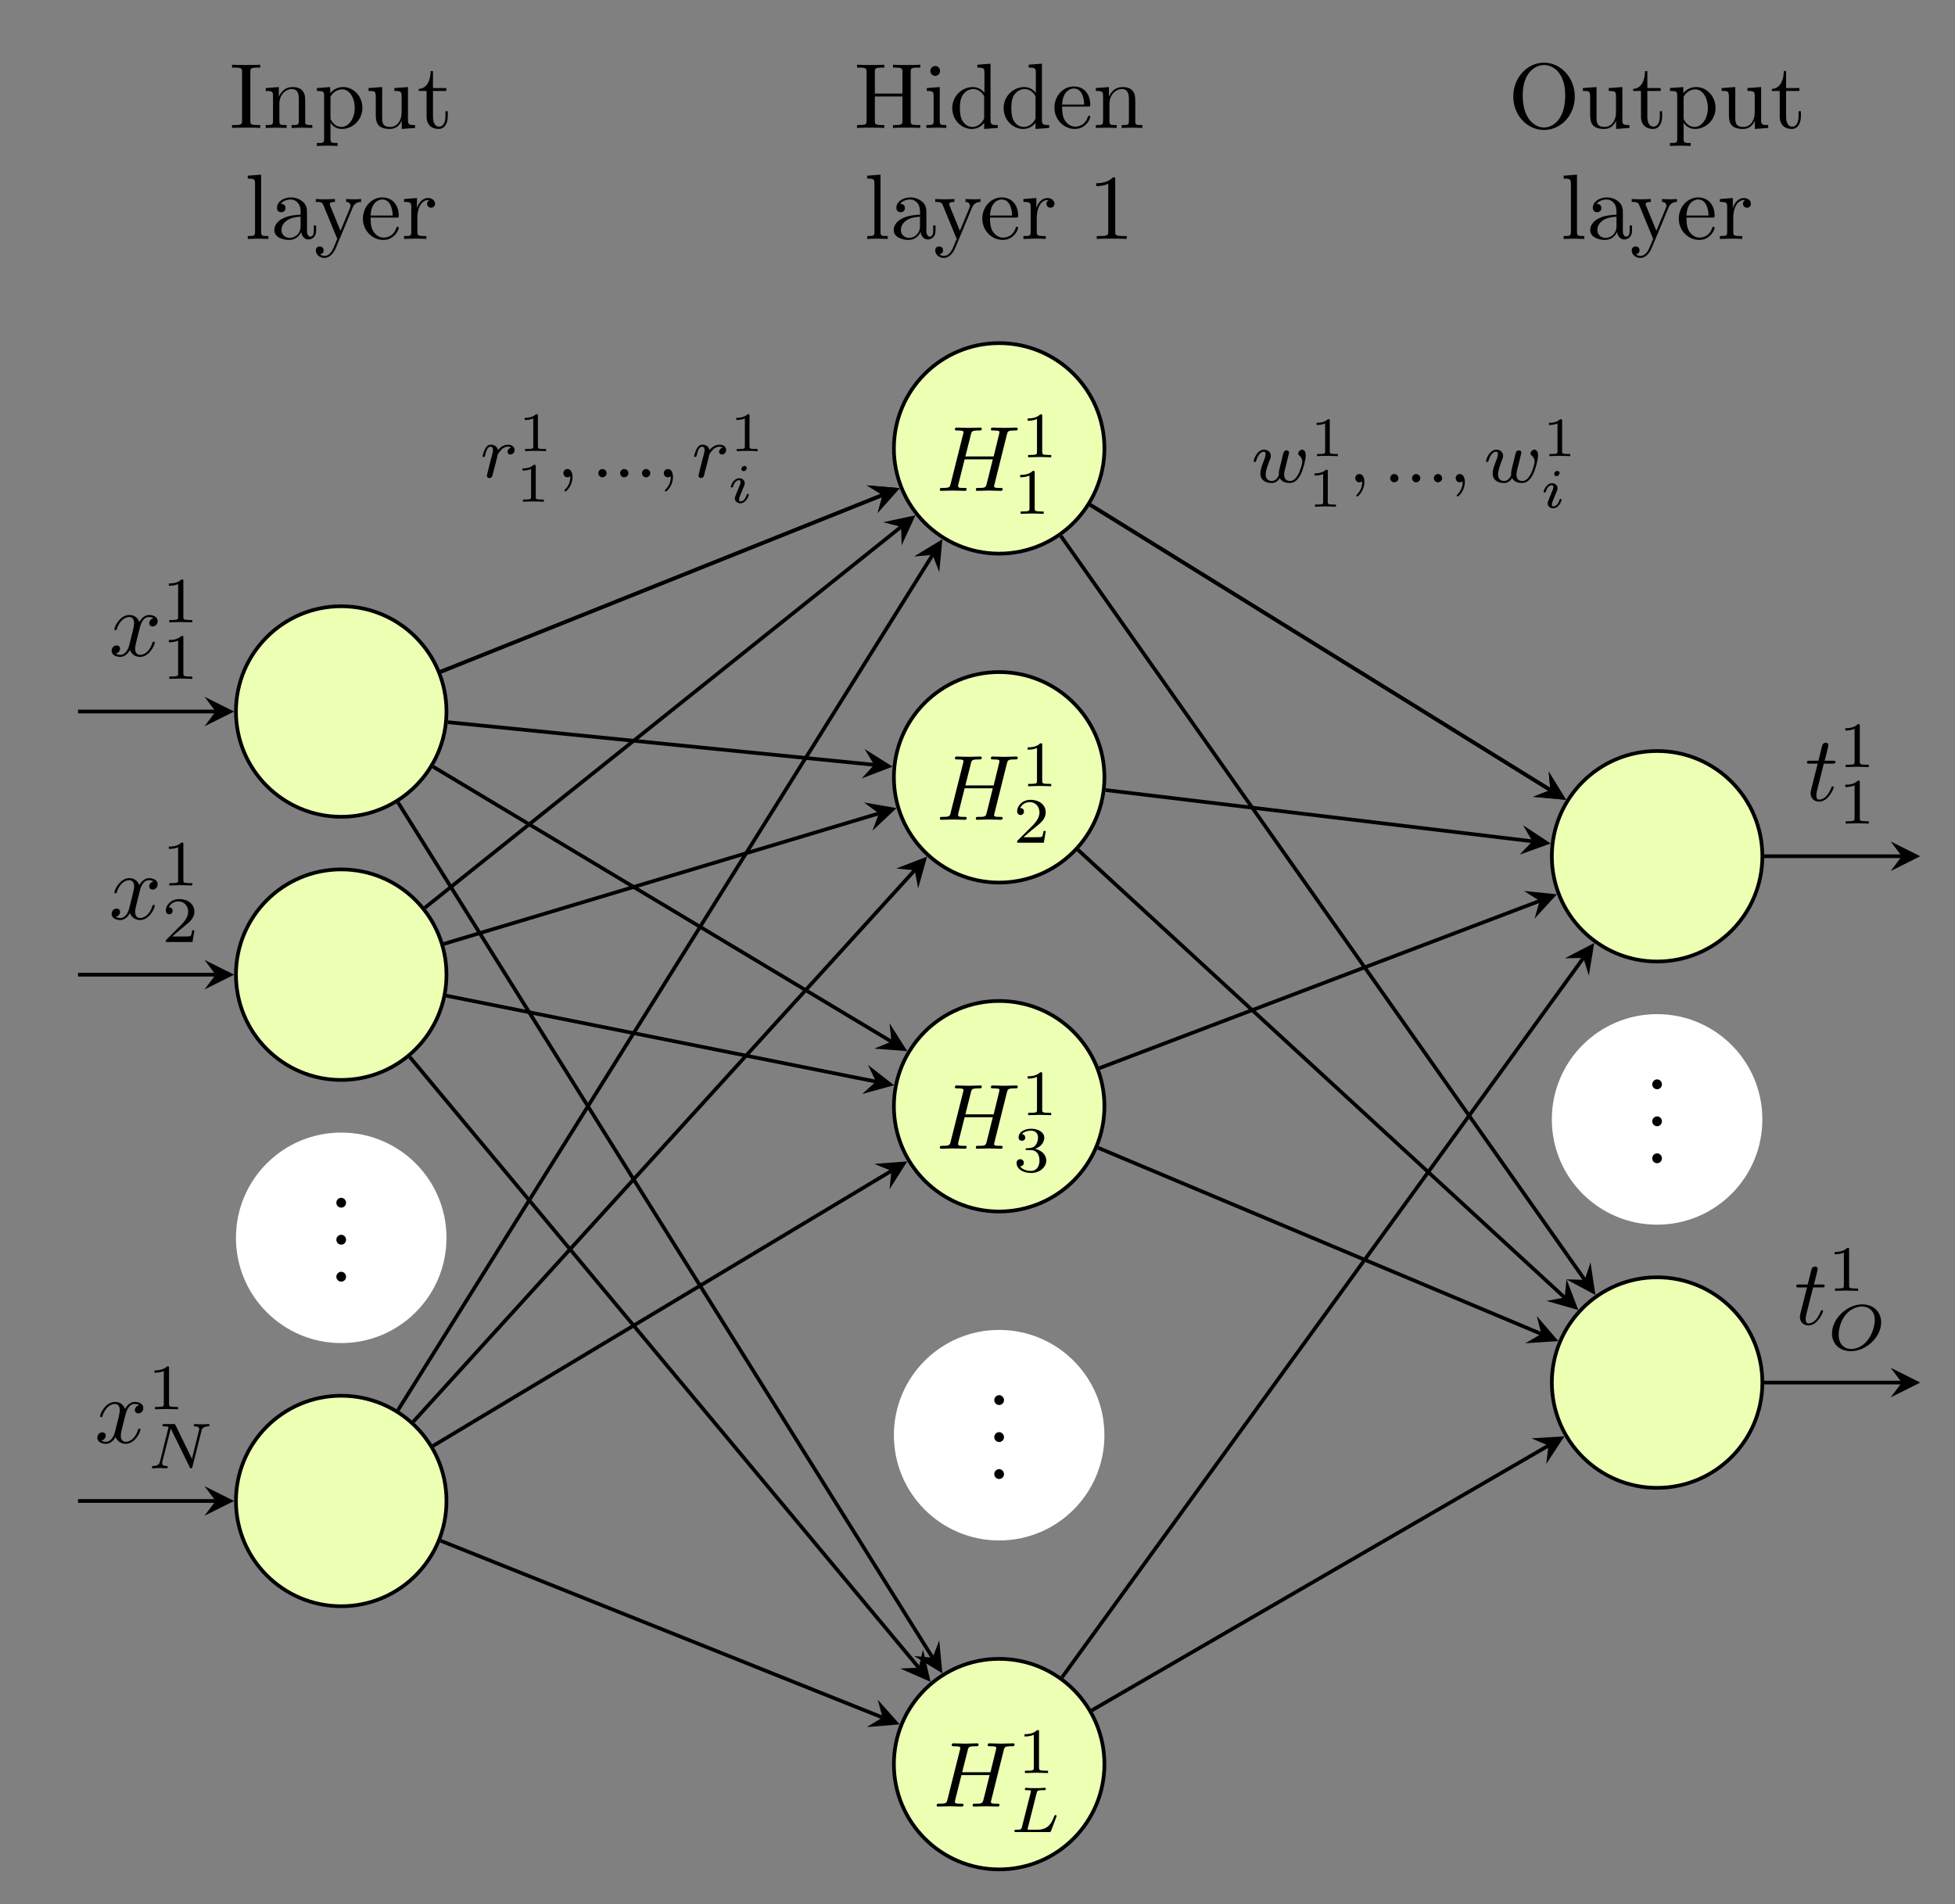 <?xml version="1.0" encoding="UTF-8"?>
<svg xmlns="http://www.w3.org/2000/svg" xmlns:xlink="http://www.w3.org/1999/xlink" width="210.573pt" height="205.112pt" viewBox="0 0 210.573 205.112" version="1.1">
<rect x="0" y="0" width="210.573" height="205.112" fill="#808080" stroke="none"/>
<defs>
<g>
<symbol overflow="visible" id="glyph0-0">
<path style="stroke:none;" d=""/>
</symbol>
<symbol overflow="visible" id="glyph0-1">
<path style="stroke:none;" d="M 1.906 -0.531 C 1.906 -0.812 1.672 -1.062 1.391 -1.062 C 1.094 -1.062 0.859 -0.812 0.859 -0.531 C 0.859 -0.234 1.094 0 1.391 0 C 1.672 0 1.906 -0.234 1.906 -0.531 Z M 1.906 -0.531 "/>
</symbol>
<symbol overflow="visible" id="glyph0-2">
<path style="stroke:none;" d="M 2.25 -6.031 C 2.25 -6.391 2.266 -6.5 3.062 -6.5 L 3.312 -6.5 L 3.312 -6.812 C 2.969 -6.781 2.188 -6.781 1.797 -6.781 C 1.422 -6.781 0.625 -6.781 0.281 -6.812 L 0.281 -6.5 L 0.531 -6.5 C 1.328 -6.5 1.359 -6.391 1.359 -6.031 L 1.359 -0.781 C 1.359 -0.422 1.328 -0.312 0.531 -0.312 L 0.281 -0.312 L 0.281 0 C 0.625 -0.031 1.422 -0.031 1.797 -0.031 C 2.188 -0.031 2.969 -0.031 3.312 0 L 3.312 -0.312 L 3.062 -0.312 C 2.266 -0.312 2.25 -0.422 2.25 -0.781 Z M 2.25 -6.031 "/>
</symbol>
<symbol overflow="visible" id="glyph0-3">
<path style="stroke:none;" d="M 1.094 -3.422 L 1.094 -0.75 C 1.094 -0.312 0.984 -0.312 0.312 -0.312 L 0.312 0 C 0.672 -0.016 1.172 -0.031 1.453 -0.031 C 1.703 -0.031 2.219 -0.016 2.562 0 L 2.562 -0.312 C 1.891 -0.312 1.781 -0.312 1.781 -0.75 L 1.781 -2.594 C 1.781 -3.625 2.5 -4.188 3.125 -4.188 C 3.766 -4.188 3.875 -3.656 3.875 -3.078 L 3.875 -0.75 C 3.875 -0.312 3.766 -0.312 3.094 -0.312 L 3.094 0 C 3.438 -0.016 3.953 -0.031 4.219 -0.031 C 4.469 -0.031 5 -0.016 5.328 0 L 5.328 -0.312 C 4.812 -0.312 4.562 -0.312 4.562 -0.609 L 4.562 -2.516 C 4.562 -3.375 4.562 -3.672 4.25 -4.031 C 4.109 -4.203 3.781 -4.406 3.203 -4.406 C 2.469 -4.406 2 -3.984 1.719 -3.359 L 1.719 -4.406 L 0.312 -4.297 L 0.312 -3.984 C 1.016 -3.984 1.094 -3.922 1.094 -3.422 Z M 1.094 -3.422 "/>
</symbol>
<symbol overflow="visible" id="glyph0-4">
<path style="stroke:none;" d="M 1.719 -3.75 L 1.719 -4.406 L 0.281 -4.297 L 0.281 -3.984 C 0.984 -3.984 1.062 -3.922 1.062 -3.484 L 1.062 1.172 C 1.062 1.625 0.953 1.625 0.281 1.625 L 0.281 1.938 C 0.625 1.922 1.141 1.906 1.391 1.906 C 1.672 1.906 2.172 1.922 2.516 1.938 L 2.516 1.625 C 1.859 1.625 1.75 1.625 1.75 1.172 L 1.75 -0.594 C 1.797 -0.422 2.219 0.109 2.969 0.109 C 4.156 0.109 5.188 -0.875 5.188 -2.156 C 5.188 -3.422 4.234 -4.406 3.109 -4.406 C 2.328 -4.406 1.906 -3.969 1.719 -3.75 Z M 1.75 -1.141 L 1.75 -3.359 C 2.031 -3.875 2.516 -4.156 3.031 -4.156 C 3.766 -4.156 4.359 -3.281 4.359 -2.156 C 4.359 -0.953 3.672 -0.109 2.938 -0.109 C 2.531 -0.109 2.156 -0.312 1.891 -0.719 C 1.75 -0.922 1.75 -0.938 1.75 -1.141 Z M 1.75 -1.141 "/>
</symbol>
<symbol overflow="visible" id="glyph0-5">
<path style="stroke:none;" d="M 3.891 -0.781 L 3.891 0.109 L 5.328 0 L 5.328 -0.312 C 4.641 -0.312 4.562 -0.375 4.562 -0.875 L 4.562 -4.406 L 3.094 -4.297 L 3.094 -3.984 C 3.781 -3.984 3.875 -3.922 3.875 -3.422 L 3.875 -1.656 C 3.875 -0.781 3.391 -0.109 2.656 -0.109 C 1.828 -0.109 1.781 -0.578 1.781 -1.094 L 1.781 -4.406 L 0.312 -4.297 L 0.312 -3.984 C 1.094 -3.984 1.094 -3.953 1.094 -3.078 L 1.094 -1.578 C 1.094 -0.797 1.094 0.109 2.609 0.109 C 3.172 0.109 3.609 -0.172 3.891 -0.781 Z M 3.891 -0.781 "/>
</symbol>
<symbol overflow="visible" id="glyph0-6">
<path style="stroke:none;" d="M 1.719 -3.984 L 3.156 -3.984 L 3.156 -4.297 L 1.719 -4.297 L 1.719 -6.125 L 1.469 -6.125 C 1.469 -5.312 1.172 -4.25 0.188 -4.203 L 0.188 -3.984 L 1.031 -3.984 L 1.031 -1.234 C 1.031 -0.016 1.969 0.109 2.328 0.109 C 3.031 0.109 3.312 -0.594 3.312 -1.234 L 3.312 -1.797 L 3.062 -1.797 L 3.062 -1.25 C 3.062 -0.516 2.766 -0.141 2.391 -0.141 C 1.719 -0.141 1.719 -1.047 1.719 -1.219 Z M 1.719 -3.984 "/>
</symbol>
<symbol overflow="visible" id="glyph0-7">
<path style="stroke:none;" d="M 1.766 -6.922 L 0.328 -6.812 L 0.328 -6.5 C 1.031 -6.5 1.109 -6.438 1.109 -5.938 L 1.109 -0.75 C 1.109 -0.312 1 -0.312 0.328 -0.312 L 0.328 0 C 0.656 -0.016 1.188 -0.031 1.438 -0.031 C 1.688 -0.031 2.172 -0.016 2.547 0 L 2.547 -0.312 C 1.875 -0.312 1.766 -0.312 1.766 -0.75 Z M 1.766 -6.922 "/>
</symbol>
<symbol overflow="visible" id="glyph0-8">
<path style="stroke:none;" d="M 3.312 -0.75 C 3.359 -0.359 3.625 0.062 4.094 0.062 C 4.312 0.062 4.922 -0.078 4.922 -0.891 L 4.922 -1.453 L 4.672 -1.453 L 4.672 -0.891 C 4.672 -0.312 4.422 -0.25 4.312 -0.25 C 3.984 -0.25 3.938 -0.703 3.938 -0.75 L 3.938 -2.734 C 3.938 -3.156 3.938 -3.547 3.578 -3.922 C 3.188 -4.312 2.688 -4.469 2.219 -4.469 C 1.391 -4.469 0.703 -4 0.703 -3.344 C 0.703 -3.047 0.906 -2.875 1.172 -2.875 C 1.453 -2.875 1.625 -3.078 1.625 -3.328 C 1.625 -3.453 1.578 -3.781 1.109 -3.781 C 1.391 -4.141 1.875 -4.25 2.188 -4.25 C 2.688 -4.25 3.25 -3.859 3.25 -2.969 L 3.25 -2.609 C 2.734 -2.578 2.047 -2.547 1.422 -2.25 C 0.672 -1.906 0.422 -1.391 0.422 -0.953 C 0.422 -0.141 1.391 0.109 2.016 0.109 C 2.672 0.109 3.125 -0.297 3.312 -0.75 Z M 3.25 -2.391 L 3.25 -1.391 C 3.25 -0.453 2.531 -0.109 2.078 -0.109 C 1.594 -0.109 1.188 -0.453 1.188 -0.953 C 1.188 -1.5 1.609 -2.328 3.25 -2.391 Z M 3.25 -2.391 "/>
</symbol>
<symbol overflow="visible" id="glyph0-9">
<path style="stroke:none;" d="M 4.141 -3.344 C 4.391 -3.984 4.906 -3.984 5.062 -3.984 L 5.062 -4.297 C 4.828 -4.281 4.547 -4.266 4.312 -4.266 C 4.141 -4.266 3.672 -4.281 3.453 -4.297 L 3.453 -3.984 C 3.766 -3.984 3.922 -3.812 3.922 -3.562 C 3.922 -3.453 3.906 -3.438 3.859 -3.312 L 2.844 -0.875 L 1.75 -3.547 C 1.703 -3.656 1.688 -3.688 1.688 -3.734 C 1.688 -3.984 2.047 -3.984 2.25 -3.984 L 2.25 -4.297 C 1.984 -4.281 1.328 -4.266 1.156 -4.266 C 0.891 -4.266 0.484 -4.281 0.188 -4.297 L 0.188 -3.984 C 0.672 -3.984 0.859 -3.984 1 -3.641 L 2.5 0 C 2.438 0.125 2.297 0.453 2.25 0.594 C 2.031 1.141 1.75 1.828 1.109 1.828 C 1.062 1.828 0.828 1.828 0.641 1.641 C 0.953 1.609 1.031 1.391 1.031 1.219 C 1.031 0.969 0.844 0.812 0.609 0.812 C 0.406 0.812 0.188 0.938 0.188 1.234 C 0.188 1.688 0.609 2.047 1.109 2.047 C 1.734 2.047 2.141 1.469 2.375 0.906 Z M 4.141 -3.344 "/>
</symbol>
<symbol overflow="visible" id="glyph0-10">
<path style="stroke:none;" d="M 1.109 -2.516 C 1.172 -4 2.016 -4.25 2.359 -4.25 C 3.375 -4.25 3.484 -2.906 3.484 -2.516 Z M 1.109 -2.297 L 3.891 -2.297 C 4.109 -2.297 4.141 -2.297 4.141 -2.516 C 4.141 -3.5 3.594 -4.469 2.359 -4.469 C 1.203 -4.469 0.281 -3.438 0.281 -2.188 C 0.281 -0.859 1.328 0.109 2.469 0.109 C 3.688 0.109 4.141 -1 4.141 -1.188 C 4.141 -1.281 4.062 -1.312 4 -1.312 C 3.922 -1.312 3.891 -1.25 3.875 -1.172 C 3.531 -0.141 2.625 -0.141 2.531 -0.141 C 2.031 -0.141 1.641 -0.438 1.406 -0.812 C 1.109 -1.281 1.109 -1.938 1.109 -2.297 Z M 1.109 -2.297 "/>
</symbol>
<symbol overflow="visible" id="glyph0-11">
<path style="stroke:none;" d="M 1.672 -3.312 L 1.672 -4.406 L 0.281 -4.297 L 0.281 -3.984 C 0.984 -3.984 1.062 -3.922 1.062 -3.422 L 1.062 -0.75 C 1.062 -0.312 0.953 -0.312 0.281 -0.312 L 0.281 0 C 0.672 -0.016 1.141 -0.031 1.422 -0.031 C 1.812 -0.031 2.281 -0.031 2.688 0 L 2.688 -0.312 L 2.469 -0.312 C 1.734 -0.312 1.719 -0.422 1.719 -0.781 L 1.719 -2.312 C 1.719 -3.297 2.141 -4.188 2.891 -4.188 C 2.953 -4.188 2.984 -4.188 3 -4.172 C 2.969 -4.172 2.766 -4.047 2.766 -3.781 C 2.766 -3.516 2.984 -3.359 3.203 -3.359 C 3.375 -3.359 3.625 -3.484 3.625 -3.797 C 3.625 -4.109 3.312 -4.406 2.891 -4.406 C 2.156 -4.406 1.797 -3.734 1.672 -3.312 Z M 1.672 -3.312 "/>
</symbol>
<symbol overflow="visible" id="glyph0-12">
<path style="stroke:none;" d="M 6.109 -6.031 C 6.109 -6.391 6.125 -6.5 6.891 -6.5 L 7.141 -6.5 L 7.141 -6.812 C 6.781 -6.781 6.047 -6.781 5.672 -6.781 C 5.297 -6.781 4.547 -6.781 4.203 -6.812 L 4.203 -6.5 L 4.438 -6.5 C 5.203 -6.5 5.219 -6.391 5.219 -6.031 L 5.219 -3.703 L 2.25 -3.703 L 2.25 -6.031 C 2.25 -6.391 2.266 -6.5 3.031 -6.5 L 3.266 -6.5 L 3.266 -6.812 C 2.922 -6.781 2.188 -6.781 1.797 -6.781 C 1.422 -6.781 0.672 -6.781 0.328 -6.812 L 0.328 -6.5 L 0.562 -6.5 C 1.328 -6.5 1.359 -6.391 1.359 -6.031 L 1.359 -0.781 C 1.359 -0.422 1.328 -0.312 0.562 -0.312 L 0.328 -0.312 L 0.328 0 C 0.672 -0.031 1.422 -0.031 1.797 -0.031 C 2.172 -0.031 2.922 -0.031 3.266 0 L 3.266 -0.312 L 3.031 -0.312 C 2.266 -0.312 2.25 -0.422 2.25 -0.781 L 2.25 -3.391 L 5.219 -3.391 L 5.219 -0.781 C 5.219 -0.422 5.203 -0.312 4.438 -0.312 L 4.203 -0.312 L 4.203 0 C 4.547 -0.031 5.281 -0.031 5.656 -0.031 C 6.047 -0.031 6.781 -0.031 7.141 0 L 7.141 -0.312 L 6.891 -0.312 C 6.125 -0.312 6.109 -0.422 6.109 -0.781 Z M 6.109 -6.031 "/>
</symbol>
<symbol overflow="visible" id="glyph0-13">
<path style="stroke:none;" d="M 1.766 -4.406 L 0.375 -4.297 L 0.375 -3.984 C 1.016 -3.984 1.109 -3.922 1.109 -3.438 L 1.109 -0.75 C 1.109 -0.312 1 -0.312 0.328 -0.312 L 0.328 0 C 0.641 -0.016 1.188 -0.031 1.422 -0.031 C 1.781 -0.031 2.125 -0.016 2.469 0 L 2.469 -0.312 C 1.797 -0.312 1.766 -0.359 1.766 -0.75 Z M 1.797 -6.141 C 1.797 -6.453 1.562 -6.672 1.281 -6.672 C 0.969 -6.672 0.75 -6.406 0.75 -6.141 C 0.75 -5.875 0.969 -5.609 1.281 -5.609 C 1.562 -5.609 1.797 -5.828 1.797 -6.141 Z M 1.797 -6.141 "/>
</symbol>
<symbol overflow="visible" id="glyph0-14">
<path style="stroke:none;" d="M 3.781 -0.547 L 3.781 0.109 L 5.25 0 L 5.25 -0.312 C 4.562 -0.312 4.469 -0.375 4.469 -0.875 L 4.469 -6.922 L 3.047 -6.812 L 3.047 -6.5 C 3.734 -6.5 3.812 -6.438 3.812 -5.938 L 3.812 -3.781 C 3.531 -4.141 3.094 -4.406 2.562 -4.406 C 1.391 -4.406 0.344 -3.422 0.344 -2.141 C 0.344 -0.875 1.312 0.109 2.453 0.109 C 3.094 0.109 3.531 -0.234 3.781 -0.547 Z M 3.781 -3.219 L 3.781 -1.172 C 3.781 -1 3.781 -0.984 3.672 -0.812 C 3.375 -0.328 2.938 -0.109 2.5 -0.109 C 2.047 -0.109 1.688 -0.375 1.453 -0.75 C 1.203 -1.156 1.172 -1.719 1.172 -2.141 C 1.172 -2.5 1.188 -3.094 1.469 -3.547 C 1.688 -3.859 2.062 -4.188 2.609 -4.188 C 2.953 -4.188 3.375 -4.031 3.672 -3.594 C 3.781 -3.422 3.781 -3.406 3.781 -3.219 Z M 3.781 -3.219 "/>
</symbol>
<symbol overflow="visible" id="glyph0-15">
<path style="stroke:none;" d="M 2.938 -6.375 C 2.938 -6.625 2.938 -6.641 2.703 -6.641 C 2.078 -6 1.203 -6 0.891 -6 L 0.891 -5.688 C 1.094 -5.688 1.672 -5.688 2.188 -5.953 L 2.188 -0.781 C 2.188 -0.422 2.156 -0.312 1.266 -0.312 L 0.953 -0.312 L 0.953 0 C 1.297 -0.031 2.156 -0.031 2.562 -0.031 C 2.953 -0.031 3.828 -0.031 4.172 0 L 4.172 -0.312 L 3.859 -0.312 C 2.953 -0.312 2.938 -0.422 2.938 -0.781 Z M 2.938 -6.375 "/>
</symbol>
<symbol overflow="visible" id="glyph0-16">
<path style="stroke:none;" d="M 7.188 -3.375 C 7.188 -5.406 5.688 -7.031 3.875 -7.031 C 2.078 -7.031 0.562 -5.438 0.562 -3.375 C 0.562 -1.328 2.094 0.219 3.875 0.219 C 5.688 0.219 7.188 -1.359 7.188 -3.375 Z M 3.875 -0.047 C 2.922 -0.047 1.578 -0.922 1.578 -3.516 C 1.578 -6.094 3.047 -6.781 3.875 -6.781 C 4.734 -6.781 6.156 -6.078 6.156 -3.516 C 6.156 -0.875 4.797 -0.047 3.875 -0.047 Z M 3.875 -0.047 "/>
</symbol>
<symbol overflow="visible" id="glyph1-0">
<path style="stroke:none;" d=""/>
</symbol>
<symbol overflow="visible" id="glyph1-1">
<path style="stroke:none;" d="M 3.328 -3.016 C 3.391 -3.266 3.625 -4.188 4.312 -4.188 C 4.359 -4.188 4.609 -4.188 4.812 -4.062 C 4.531 -4 4.344 -3.766 4.344 -3.516 C 4.344 -3.359 4.453 -3.172 4.719 -3.172 C 4.938 -3.172 5.25 -3.344 5.25 -3.75 C 5.25 -4.266 4.672 -4.406 4.328 -4.406 C 3.75 -4.406 3.406 -3.875 3.281 -3.656 C 3.031 -4.312 2.5 -4.406 2.203 -4.406 C 1.172 -4.406 0.594 -3.125 0.594 -2.875 C 0.594 -2.766 0.703 -2.766 0.719 -2.766 C 0.797 -2.766 0.828 -2.797 0.844 -2.875 C 1.188 -3.938 1.844 -4.188 2.188 -4.188 C 2.375 -4.188 2.719 -4.094 2.719 -3.516 C 2.719 -3.203 2.547 -2.547 2.188 -1.141 C 2.031 -0.531 1.672 -0.109 1.234 -0.109 C 1.172 -0.109 0.953 -0.109 0.734 -0.234 C 0.984 -0.297 1.203 -0.5 1.203 -0.781 C 1.203 -1.047 0.984 -1.125 0.844 -1.125 C 0.531 -1.125 0.297 -0.875 0.297 -0.547 C 0.297 -0.094 0.781 0.109 1.219 0.109 C 1.891 0.109 2.25 -0.594 2.266 -0.641 C 2.391 -0.281 2.75 0.109 3.344 0.109 C 4.375 0.109 4.938 -1.172 4.938 -1.422 C 4.938 -1.531 4.859 -1.531 4.828 -1.531 C 4.734 -1.531 4.719 -1.484 4.688 -1.422 C 4.359 -0.344 3.688 -0.109 3.375 -0.109 C 2.984 -0.109 2.828 -0.422 2.828 -0.766 C 2.828 -0.984 2.875 -1.203 2.984 -1.641 Z M 3.328 -3.016 "/>
</symbol>
<symbol overflow="visible" id="glyph1-2">
<path style="stroke:none;" d="M 7.609 -6.047 C 7.703 -6.406 7.719 -6.5 8.438 -6.5 C 8.703 -6.5 8.781 -6.5 8.781 -6.703 C 8.781 -6.812 8.672 -6.812 8.641 -6.812 C 8.359 -6.812 7.641 -6.781 7.359 -6.781 C 7.078 -6.781 6.375 -6.812 6.078 -6.812 C 6 -6.812 5.891 -6.812 5.891 -6.609 C 5.891 -6.5 5.984 -6.5 6.172 -6.5 C 6.188 -6.5 6.375 -6.5 6.547 -6.484 C 6.734 -6.453 6.812 -6.453 6.812 -6.312 C 6.812 -6.281 6.812 -6.266 6.781 -6.125 L 6.188 -3.703 L 3.141 -3.703 L 3.734 -6.047 C 3.812 -6.406 3.844 -6.5 4.562 -6.5 C 4.828 -6.5 4.906 -6.5 4.906 -6.703 C 4.906 -6.812 4.797 -6.812 4.766 -6.812 C 4.484 -6.812 3.766 -6.781 3.484 -6.781 C 3.203 -6.781 2.5 -6.812 2.203 -6.812 C 2.125 -6.812 2.016 -6.812 2.016 -6.609 C 2.016 -6.5 2.109 -6.5 2.297 -6.5 C 2.312 -6.5 2.5 -6.5 2.672 -6.484 C 2.844 -6.453 2.938 -6.453 2.938 -6.312 C 2.938 -6.281 2.938 -6.25 2.906 -6.125 L 1.562 -0.781 C 1.469 -0.391 1.453 -0.312 0.656 -0.312 C 0.484 -0.312 0.391 -0.312 0.391 -0.109 C 0.391 0 0.516 0 0.531 0 C 0.812 0 1.516 -0.031 1.797 -0.031 C 2 -0.031 2.219 -0.016 2.438 -0.016 C 2.656 -0.016 2.875 0 3.078 0 C 3.156 0 3.281 0 3.281 -0.203 C 3.281 -0.312 3.188 -0.312 3 -0.312 C 2.625 -0.312 2.359 -0.312 2.359 -0.484 C 2.359 -0.547 2.375 -0.594 2.375 -0.656 L 3.062 -3.391 L 6.094 -3.391 C 5.688 -1.734 5.453 -0.781 5.406 -0.641 C 5.312 -0.312 5.125 -0.312 4.5 -0.312 C 4.359 -0.312 4.266 -0.312 4.266 -0.109 C 4.266 0 4.391 0 4.406 0 C 4.688 0 5.391 -0.031 5.672 -0.031 C 5.875 -0.031 6.094 -0.016 6.312 -0.016 C 6.531 -0.016 6.75 0 6.953 0 C 7.031 0 7.156 0 7.156 -0.203 C 7.156 -0.312 7.062 -0.312 6.875 -0.312 C 6.516 -0.312 6.234 -0.312 6.234 -0.484 C 6.234 -0.547 6.25 -0.594 6.266 -0.656 Z M 7.609 -6.047 "/>
</symbol>
<symbol overflow="visible" id="glyph1-3">
<path style="stroke:none;" d="M 2.047 -3.984 L 2.984 -3.984 C 3.188 -3.984 3.297 -3.984 3.297 -4.188 C 3.297 -4.297 3.188 -4.297 3.016 -4.297 L 2.141 -4.297 C 2.5 -5.719 2.547 -5.906 2.547 -5.969 C 2.547 -6.141 2.422 -6.234 2.25 -6.234 C 2.219 -6.234 1.938 -6.234 1.859 -5.875 L 1.469 -4.297 L 0.531 -4.297 C 0.328 -4.297 0.234 -4.297 0.234 -4.109 C 0.234 -3.984 0.312 -3.984 0.516 -3.984 L 1.391 -3.984 C 0.672 -1.156 0.625 -0.984 0.625 -0.812 C 0.625 -0.266 1 0.109 1.547 0.109 C 2.562 0.109 3.125 -1.344 3.125 -1.422 C 3.125 -1.531 3.047 -1.531 3.016 -1.531 C 2.922 -1.531 2.906 -1.5 2.859 -1.391 C 2.438 -0.344 1.906 -0.109 1.562 -0.109 C 1.359 -0.109 1.25 -0.234 1.25 -0.562 C 1.25 -0.812 1.281 -0.875 1.312 -1.047 Z M 2.047 -3.984 "/>
</symbol>
<symbol overflow="visible" id="glyph2-0">
<path style="stroke:none;" d=""/>
</symbol>
<symbol overflow="visible" id="glyph2-1">
<path style="stroke:none;" d="M 2.328 -4.438 C 2.328 -4.625 2.328 -4.625 2.125 -4.625 C 1.672 -4.188 1.047 -4.188 0.766 -4.188 L 0.766 -3.938 C 0.922 -3.938 1.391 -3.938 1.766 -4.125 L 1.766 -0.578 C 1.766 -0.344 1.766 -0.25 1.078 -0.25 L 0.812 -0.25 L 0.812 0 C 0.938 0 1.797 -0.031 2.047 -0.031 C 2.266 -0.031 3.141 0 3.297 0 L 3.297 -0.25 L 3.031 -0.25 C 2.328 -0.25 2.328 -0.344 2.328 -0.578 Z M 2.328 -4.438 "/>
</symbol>
<symbol overflow="visible" id="glyph2-2">
<path style="stroke:none;" d="M 3.516 -1.266 L 3.281 -1.266 C 3.266 -1.109 3.188 -0.703 3.094 -0.641 C 3.047 -0.594 2.516 -0.594 2.406 -0.594 L 1.125 -0.594 C 1.859 -1.234 2.109 -1.438 2.516 -1.766 C 3.031 -2.172 3.516 -2.609 3.516 -3.266 C 3.516 -4.109 2.781 -4.625 1.891 -4.625 C 1.031 -4.625 0.438 -4.016 0.438 -3.375 C 0.438 -3.031 0.734 -2.984 0.812 -2.984 C 0.969 -2.984 1.172 -3.109 1.172 -3.359 C 1.172 -3.484 1.125 -3.734 0.766 -3.734 C 0.984 -4.219 1.453 -4.375 1.781 -4.375 C 2.484 -4.375 2.844 -3.828 2.844 -3.266 C 2.844 -2.656 2.406 -2.188 2.188 -1.938 L 0.516 -0.266 C 0.438 -0.203 0.438 -0.188 0.438 0 L 3.312 0 Z M 3.516 -1.266 "/>
</symbol>
<symbol overflow="visible" id="glyph2-3">
<path style="stroke:none;" d="M 1.906 -2.328 C 2.453 -2.328 2.844 -1.953 2.844 -1.203 C 2.844 -0.344 2.328 -0.078 1.938 -0.078 C 1.656 -0.078 1.031 -0.156 0.75 -0.578 C 1.078 -0.578 1.156 -0.812 1.156 -0.969 C 1.156 -1.188 0.984 -1.344 0.766 -1.344 C 0.578 -1.344 0.375 -1.219 0.375 -0.938 C 0.375 -0.281 1.094 0.141 1.938 0.141 C 2.906 0.141 3.578 -0.516 3.578 -1.203 C 3.578 -1.75 3.141 -2.297 2.375 -2.453 C 3.094 -2.719 3.359 -3.234 3.359 -3.672 C 3.359 -4.219 2.734 -4.625 1.953 -4.625 C 1.188 -4.625 0.594 -4.25 0.594 -3.688 C 0.594 -3.453 0.75 -3.328 0.953 -3.328 C 1.172 -3.328 1.312 -3.484 1.312 -3.672 C 1.312 -3.875 1.172 -4.031 0.953 -4.047 C 1.203 -4.344 1.672 -4.422 1.938 -4.422 C 2.25 -4.422 2.688 -4.266 2.688 -3.672 C 2.688 -3.375 2.594 -3.047 2.406 -2.844 C 2.188 -2.578 1.984 -2.562 1.641 -2.531 C 1.469 -2.516 1.453 -2.516 1.422 -2.516 C 1.406 -2.516 1.344 -2.5 1.344 -2.422 C 1.344 -2.328 1.406 -2.328 1.531 -2.328 Z M 1.906 -2.328 "/>
</symbol>
<symbol overflow="visible" id="glyph3-0">
<path style="stroke:none;" d=""/>
</symbol>
<symbol overflow="visible" id="glyph3-1">
<path style="stroke:none;" d="M 5.812 -4 C 5.875 -4.266 6 -4.5 6.547 -4.516 C 6.578 -4.516 6.688 -4.516 6.688 -4.656 C 6.688 -4.703 6.656 -4.766 6.578 -4.766 C 6.359 -4.766 6.094 -4.734 5.859 -4.734 C 5.688 -4.734 5.297 -4.766 5.125 -4.766 C 5.094 -4.766 4.984 -4.766 4.984 -4.609 C 4.984 -4.516 5.078 -4.516 5.141 -4.516 C 5.469 -4.5 5.578 -4.391 5.578 -4.219 C 5.578 -4.172 5.578 -4.125 5.547 -4.062 L 4.797 -1.016 L 3.031 -4.641 C 2.969 -4.766 2.953 -4.766 2.781 -4.766 L 1.828 -4.766 C 1.703 -4.766 1.609 -4.766 1.609 -4.609 C 1.609 -4.516 1.688 -4.516 1.844 -4.516 C 1.984 -4.516 2.141 -4.5 2.281 -4.469 L 1.359 -0.75 C 1.297 -0.484 1.172 -0.266 0.625 -0.25 C 0.578 -0.25 0.484 -0.25 0.484 -0.109 C 0.484 -0.031 0.531 0 0.578 0 C 0.812 0 1.078 -0.031 1.312 -0.031 C 1.484 -0.031 1.875 0 2.047 0 C 2.125 0 2.188 -0.031 2.188 -0.141 C 2.188 -0.25 2.109 -0.25 2.031 -0.25 C 1.594 -0.266 1.594 -0.453 1.594 -0.547 C 1.594 -0.578 1.594 -0.609 1.609 -0.719 L 2.516 -4.281 L 4.547 -0.125 C 4.594 0 4.625 0 4.703 0 C 4.812 0 4.812 -0.016 4.844 -0.141 Z M 5.812 -4 "/>
</symbol>
<symbol overflow="visible" id="glyph3-2">
<path style="stroke:none;" d="M 2.875 -4.188 C 2.938 -4.438 2.953 -4.516 3.594 -4.516 C 3.812 -4.516 3.875 -4.516 3.875 -4.656 C 3.875 -4.672 3.875 -4.766 3.766 -4.766 C 3.609 -4.766 3.422 -4.75 3.25 -4.734 C 3.078 -4.734 2.859 -4.734 2.688 -4.734 C 2.547 -4.734 2.359 -4.734 2.203 -4.734 C 2.062 -4.734 1.891 -4.766 1.75 -4.766 C 1.719 -4.766 1.609 -4.766 1.609 -4.609 C 1.609 -4.516 1.688 -4.516 1.828 -4.516 C 1.844 -4.516 1.969 -4.516 2.094 -4.5 C 2.25 -4.484 2.266 -4.469 2.266 -4.391 C 2.266 -4.391 2.266 -4.344 2.234 -4.25 L 1.297 -0.547 C 1.234 -0.312 1.219 -0.25 0.688 -0.25 C 0.578 -0.25 0.484 -0.25 0.484 -0.109 C 0.484 0 0.562 0 0.688 0 L 4.188 0 C 4.375 0 4.375 0 4.438 -0.141 C 4.5 -0.328 5.031 -1.672 5.031 -1.734 C 5.031 -1.75 5.016 -1.828 4.906 -1.828 C 4.828 -1.828 4.812 -1.797 4.766 -1.688 C 4.5 -1.031 4.188 -0.25 2.922 -0.25 L 2.125 -0.25 C 1.922 -0.25 1.906 -0.266 1.906 -0.328 C 1.906 -0.328 1.906 -0.359 1.938 -0.469 Z M 2.875 -4.188 "/>
</symbol>
<symbol overflow="visible" id="glyph3-3">
<path style="stroke:none;" d="M 5.781 -2.969 C 5.781 -4.062 4.984 -4.906 3.75 -4.906 C 2.094 -4.906 0.484 -3.344 0.484 -1.766 C 0.484 -0.641 1.312 0.141 2.516 0.141 C 4.172 0.141 5.781 -1.375 5.781 -2.969 Z M 2.562 -0.094 C 1.828 -0.094 1.203 -0.594 1.203 -1.625 C 1.203 -1.984 1.297 -2.969 1.938 -3.766 C 2.406 -4.328 3.078 -4.672 3.703 -4.672 C 4.422 -4.672 5.094 -4.219 5.094 -3.203 C 5.094 -2.703 4.875 -1.672 4.234 -0.938 C 3.75 -0.375 3.109 -0.094 2.562 -0.094 Z M 2.562 -0.094 "/>
</symbol>
<symbol overflow="visible" id="glyph4-0">
<path style="stroke:none;" d=""/>
</symbol>
<symbol overflow="visible" id="glyph4-1">
<path style="stroke:none;" d="M 1.531 -1.094 C 1.625 -1.438 1.719 -1.781 1.797 -2.141 C 1.797 -2.156 1.859 -2.375 1.859 -2.422 C 1.891 -2.5 2.094 -2.828 2.297 -3.016 C 2.547 -3.25 2.828 -3.297 2.969 -3.297 C 3.047 -3.297 3.203 -3.281 3.312 -3.188 C 2.969 -3.109 2.922 -2.828 2.922 -2.75 C 2.922 -2.578 3.047 -2.453 3.234 -2.453 C 3.438 -2.453 3.688 -2.625 3.688 -2.953 C 3.688 -3.234 3.438 -3.516 2.984 -3.516 C 2.438 -3.516 2.078 -3.156 1.906 -2.938 C 1.75 -3.516 1.203 -3.516 1.125 -3.516 C 0.844 -3.516 0.641 -3.328 0.516 -3.078 C 0.328 -2.719 0.234 -2.312 0.234 -2.297 C 0.234 -2.219 0.297 -2.188 0.359 -2.188 C 0.469 -2.188 0.469 -2.219 0.531 -2.438 C 0.625 -2.828 0.766 -3.297 1.094 -3.297 C 1.312 -3.297 1.359 -3.094 1.359 -2.922 C 1.359 -2.766 1.312 -2.625 1.25 -2.359 C 1.234 -2.297 1.109 -1.828 1.078 -1.719 L 0.781 -0.516 C 0.75 -0.391 0.703 -0.203 0.703 -0.172 C 0.703 0.016 0.859 0.078 0.969 0.078 C 1.25 0.078 1.297 -0.141 1.359 -0.422 Z M 1.531 -1.094 "/>
</symbol>
<symbol overflow="visible" id="glyph4-2">
<path style="stroke:none;" d="M 1.484 -0.125 C 1.484 0.391 1.375 0.859 0.891 1.344 C 0.859 1.375 0.844 1.391 0.844 1.422 C 0.844 1.484 0.906 1.531 0.953 1.531 C 1.047 1.531 1.719 0.906 1.719 -0.031 C 1.719 -0.531 1.516 -0.891 1.172 -0.891 C 0.891 -0.891 0.734 -0.656 0.734 -0.453 C 0.734 -0.219 0.891 0 1.172 0 C 1.375 0 1.484 -0.109 1.484 -0.125 Z M 1.484 -0.125 "/>
</symbol>
<symbol overflow="visible" id="glyph4-3">
<path style="stroke:none;" d="M 1.625 -0.438 C 1.625 -0.703 1.391 -0.891 1.172 -0.891 C 0.922 -0.891 0.734 -0.672 0.734 -0.453 C 0.734 -0.172 0.953 0 1.172 0 C 1.422 0 1.625 -0.203 1.625 -0.438 Z M 1.625 -0.438 "/>
</symbol>
<symbol overflow="visible" id="glyph4-4">
<path style="stroke:none;" d="M 3.906 -2.609 C 3.953 -2.797 4.047 -3.141 4.047 -3.188 C 4.047 -3.391 3.875 -3.438 3.781 -3.438 C 3.5 -3.438 3.453 -3.234 3.359 -2.875 C 3.266 -2.453 3.234 -2.297 3.109 -1.844 C 3.031 -1.547 2.938 -1.172 2.938 -0.938 C 2.938 -0.906 2.953 -0.844 2.953 -0.797 C 2.953 -0.781 2.734 -0.141 2.203 -0.141 C 1.891 -0.141 1.531 -0.266 1.531 -0.859 C 1.531 -1.25 1.719 -1.766 1.969 -2.422 C 2.047 -2.625 2.078 -2.688 2.078 -2.844 C 2.078 -3.281 1.719 -3.516 1.359 -3.516 C 0.562 -3.516 0.234 -2.391 0.234 -2.297 C 0.234 -2.219 0.297 -2.188 0.359 -2.188 C 0.469 -2.188 0.469 -2.234 0.5 -2.312 C 0.703 -3.016 1.047 -3.297 1.328 -3.297 C 1.453 -3.297 1.516 -3.219 1.516 -3.031 C 1.516 -2.859 1.453 -2.672 1.406 -2.531 C 1.094 -1.734 0.953 -1.312 0.953 -0.969 C 0.953 -0.156 1.625 0.078 2.172 0.078 C 2.297 0.078 2.719 0.078 3.047 -0.453 C 3.266 -0.016 3.766 0.078 4.109 0.078 C 4.828 0.078 5.156 -0.594 5.312 -0.875 C 5.562 -1.391 5.844 -2.438 5.844 -2.906 C 5.844 -3.516 5.484 -3.516 5.453 -3.516 C 5.266 -3.516 5.031 -3.312 5.031 -3.109 C 5.031 -3 5.078 -2.938 5.141 -2.891 C 5.234 -2.812 5.469 -2.609 5.469 -2.219 C 5.469 -1.984 5.25 -1.234 5.016 -0.828 C 4.797 -0.422 4.531 -0.141 4.141 -0.141 C 3.781 -0.141 3.516 -0.328 3.516 -0.844 C 3.516 -1.047 3.562 -1.266 3.688 -1.719 Z M 3.906 -2.609 "/>
</symbol>
<symbol overflow="visible" id="glyph5-0">
<path style="stroke:none;" d=""/>
</symbol>
<symbol overflow="visible" id="glyph5-1">
<path style="stroke:none;" d="M 2.141 -3.797 C 2.141 -3.984 2.125 -3.984 1.938 -3.984 C 1.547 -3.594 0.938 -3.594 0.719 -3.594 L 0.719 -3.359 C 0.875 -3.359 1.281 -3.359 1.641 -3.531 L 1.641 -0.516 C 1.641 -0.312 1.641 -0.234 1.016 -0.234 L 0.766 -0.234 L 0.766 0 C 1.094 -0.031 1.562 -0.031 1.891 -0.031 C 2.219 -0.031 2.688 -0.031 3.016 0 L 3.016 -0.234 L 2.766 -0.234 C 2.141 -0.234 2.141 -0.312 2.141 -0.516 Z M 2.141 -3.797 "/>
</symbol>
<symbol overflow="visible" id="glyph6-0">
<path style="stroke:none;" d=""/>
</symbol>
<symbol overflow="visible" id="glyph6-1">
<path style="stroke:none;" d="M 2.078 -3.734 C 2.078 -3.875 1.969 -3.969 1.844 -3.969 C 1.672 -3.969 1.5 -3.812 1.5 -3.641 C 1.5 -3.5 1.609 -3.406 1.734 -3.406 C 1.938 -3.406 2.078 -3.578 2.078 -3.734 Z M 1.719 -1.641 C 1.75 -1.703 1.797 -1.844 1.828 -1.906 C 1.844 -1.953 1.859 -2.016 1.859 -2.125 C 1.859 -2.453 1.562 -2.641 1.266 -2.641 C 0.656 -2.641 0.359 -1.844 0.359 -1.719 C 0.359 -1.688 0.391 -1.641 0.469 -1.641 C 0.562 -1.641 0.578 -1.672 0.594 -1.719 C 0.766 -2.297 1.078 -2.438 1.25 -2.438 C 1.359 -2.438 1.406 -2.359 1.406 -2.219 C 1.406 -2.109 1.375 -2.016 1.359 -1.969 L 1.047 -1.203 C 0.969 -1.031 0.969 -1.016 0.891 -0.812 C 0.812 -0.641 0.797 -0.562 0.797 -0.453 C 0.797 -0.156 1.062 0.062 1.391 0.062 C 2 0.062 2.297 -0.734 2.297 -0.859 C 2.297 -0.875 2.297 -0.953 2.188 -0.953 C 2.094 -0.953 2.094 -0.922 2.062 -0.797 C 1.969 -0.5 1.719 -0.141 1.406 -0.141 C 1.297 -0.141 1.25 -0.203 1.25 -0.359 C 1.25 -0.469 1.281 -0.562 1.359 -0.75 Z M 1.719 -1.641 "/>
</symbol>
</g>
<clipPath id="clip1">
  <path d="M 90 173 L 125 173 L 125 205.113 L 90 205.113 Z M 90 173 "/>
</clipPath>
</defs>
<g id="surface1">
<path style="fill-rule:nonzero;fill:rgb(92.499%,100%,70%);fill-opacity:1;stroke-width:0.399;stroke-linecap:butt;stroke-linejoin:miter;stroke:rgb(0%,0%,0%);stroke-opacity:1;stroke-miterlimit:10;" d="M 11.338 -7.087 C 11.338 -0.825 6.264 4.253 0.002 4.253 C -6.264 4.253 -11.338 -0.825 -11.338 -7.087 C -11.338 -13.348 -6.264 -18.426 0.002 -18.426 C 6.264 -18.426 11.338 -13.348 11.338 -7.087 Z M 11.338 -7.087 " transform="matrix(1,0,0,-1,36.752,69.558)"/>
<path style="fill-rule:nonzero;fill:rgb(92.499%,100%,70%);fill-opacity:1;stroke-width:0.399;stroke-linecap:butt;stroke-linejoin:miter;stroke:rgb(0%,0%,0%);stroke-opacity:1;stroke-miterlimit:10;" d="M 11.338 -35.434 C 11.338 -29.172 6.264 -24.094 0.002 -24.094 C -6.264 -24.094 -11.338 -29.172 -11.338 -35.434 C -11.338 -41.696 -6.264 -46.774 0.002 -46.774 C 6.264 -46.774 11.338 -41.696 11.338 -35.434 Z M 11.338 -35.434 " transform="matrix(1,0,0,-1,36.752,69.558)"/>
<path style=" stroke:none;fill-rule:nonzero;fill:rgb(100%,100%,100%);fill-opacity:1;" d="M 48.09 133.34 C 48.09 127.074 43.016 122 36.754 122 C 30.488 122 25.414 127.074 25.414 133.34 C 25.414 139.602 30.488 144.676 36.754 144.676 C 43.016 144.676 48.09 139.602 48.09 133.34 Z M 48.09 133.34 "/>
<g style="fill:rgb(0%,0%,0%);fill-opacity:1;">
  <use xlink:href="#glyph0-1" x="35.368" y="130.087"/>
</g>
<g style="fill:rgb(0%,0%,0%);fill-opacity:1;">
  <use xlink:href="#glyph0-1" x="35.368" y="134.072"/>
</g>
<g style="fill:rgb(0%,0%,0%);fill-opacity:1;">
  <use xlink:href="#glyph0-1" x="35.368" y="138.057"/>
</g>
<path style="fill-rule:nonzero;fill:rgb(92.499%,100%,70%);fill-opacity:1;stroke-width:0.399;stroke-linecap:butt;stroke-linejoin:miter;stroke:rgb(0%,0%,0%);stroke-opacity:1;stroke-miterlimit:10;" d="M 11.338 -92.126 C 11.338 -85.864 6.264 -80.79 0.002 -80.79 C -6.264 -80.79 -11.338 -85.864 -11.338 -92.126 C -11.338 -98.391 -6.264 -103.465 0.002 -103.465 C 6.264 -103.465 11.338 -98.391 11.338 -92.126 Z M 11.338 -92.126 " transform="matrix(1,0,0,-1,36.752,69.558)"/>
<path style="fill-rule:nonzero;fill:rgb(92.499%,100%,70%);fill-opacity:1;stroke-width:0.399;stroke-linecap:butt;stroke-linejoin:miter;stroke:rgb(0%,0%,0%);stroke-opacity:1;stroke-miterlimit:10;" d="M 82.205 21.261 C 82.205 27.523 77.131 32.597 70.865 32.597 C 64.603 32.597 59.529 27.523 59.529 21.261 C 59.529 14.999 64.603 9.921 70.865 9.921 C 77.131 9.921 82.205 14.999 82.205 21.261 Z M 82.205 21.261 " transform="matrix(1,0,0,-1,36.752,69.558)"/>
<path style="fill-rule:nonzero;fill:rgb(92.499%,100%,70%);fill-opacity:1;stroke-width:0.399;stroke-linecap:butt;stroke-linejoin:miter;stroke:rgb(0%,0%,0%);stroke-opacity:1;stroke-miterlimit:10;" d="M 82.205 -14.172 C 82.205 -7.911 77.131 -2.837 70.865 -2.837 C 64.603 -2.837 59.529 -7.911 59.529 -14.172 C 59.529 -20.434 64.603 -25.512 70.865 -25.512 C 77.131 -25.512 82.205 -20.434 82.205 -14.172 Z M 82.205 -14.172 " transform="matrix(1,0,0,-1,36.752,69.558)"/>
<path style="fill-rule:nonzero;fill:rgb(92.499%,100%,70%);fill-opacity:1;stroke-width:0.399;stroke-linecap:butt;stroke-linejoin:miter;stroke:rgb(0%,0%,0%);stroke-opacity:1;stroke-miterlimit:10;" d="M 82.205 -49.606 C 82.205 -43.344 77.131 -38.266 70.865 -38.266 C 64.603 -38.266 59.529 -43.344 59.529 -49.606 C 59.529 -55.868 64.603 -60.946 70.865 -60.946 C 77.131 -60.946 82.205 -55.868 82.205 -49.606 Z M 82.205 -49.606 " transform="matrix(1,0,0,-1,36.752,69.558)"/>
<path style=" stroke:none;fill-rule:nonzero;fill:rgb(100%,100%,100%);fill-opacity:1;" d="M 118.957 154.598 C 118.957 148.336 113.883 143.258 107.617 143.258 C 101.355 143.258 96.281 148.336 96.281 154.598 C 96.281 160.859 101.355 165.938 107.617 165.938 C 113.883 165.938 118.957 160.859 118.957 154.598 Z M 118.957 154.598 "/>
<g style="fill:rgb(0%,0%,0%);fill-opacity:1;">
  <use xlink:href="#glyph0-1" x="106.234" y="151.347"/>
</g>
<g style="fill:rgb(0%,0%,0%);fill-opacity:1;">
  <use xlink:href="#glyph0-1" x="106.234" y="155.332"/>
</g>
<g style="fill:rgb(0%,0%,0%);fill-opacity:1;">
  <use xlink:href="#glyph0-1" x="106.234" y="159.317"/>
</g>
<path style=" stroke:none;fill-rule:nonzero;fill:rgb(92.499%,100%,70%);fill-opacity:1;" d="M 118.957 190.031 C 118.957 183.77 113.883 178.691 107.617 178.691 C 101.355 178.691 96.281 183.77 96.281 190.031 C 96.281 196.293 101.355 201.371 107.617 201.371 C 113.883 201.371 118.957 196.293 118.957 190.031 Z M 118.957 190.031 "/>
<g clip-path="url(#clip1)" clip-rule="nonzero">
<path style="fill:none;stroke-width:0.399;stroke-linecap:butt;stroke-linejoin:miter;stroke:rgb(0%,0%,0%);stroke-opacity:1;stroke-miterlimit:10;" d="M 82.205 -120.473 C 82.205 -114.212 77.131 -109.133 70.865 -109.133 C 64.603 -109.133 59.529 -114.212 59.529 -120.473 C 59.529 -126.735 64.603 -131.813 70.865 -131.813 C 77.131 -131.813 82.205 -126.735 82.205 -120.473 Z M 82.205 -120.473 " transform="matrix(1,0,0,-1,36.752,69.558)"/>
</g>
<path style="fill-rule:nonzero;fill:rgb(92.499%,100%,70%);fill-opacity:1;stroke-width:0.399;stroke-linecap:butt;stroke-linejoin:miter;stroke:rgb(0%,0%,0%);stroke-opacity:1;stroke-miterlimit:10;" d="M 153.072 -22.676 C 153.072 -16.415 147.998 -11.34 141.732 -11.34 C 135.471 -11.34 130.396 -16.415 130.396 -22.676 C 130.396 -28.938 135.471 -34.016 141.732 -34.016 C 147.998 -34.016 153.072 -28.938 153.072 -22.676 Z M 153.072 -22.676 " transform="matrix(1,0,0,-1,36.752,69.558)"/>
<path style=" stroke:none;fill-rule:nonzero;fill:rgb(100%,100%,100%);fill-opacity:1;" d="M 189.824 120.582 C 189.824 114.32 184.75 109.242 178.484 109.242 C 172.223 109.242 167.148 114.32 167.148 120.582 C 167.148 126.844 172.223 131.922 178.484 131.922 C 184.75 131.922 189.824 126.844 189.824 120.582 Z M 189.824 120.582 "/>
<g style="fill:rgb(0%,0%,0%);fill-opacity:1;">
  <use xlink:href="#glyph0-1" x="177.101" y="117.332"/>
</g>
<g style="fill:rgb(0%,0%,0%);fill-opacity:1;">
  <use xlink:href="#glyph0-1" x="177.101" y="121.317"/>
</g>
<g style="fill:rgb(0%,0%,0%);fill-opacity:1;">
  <use xlink:href="#glyph0-1" x="177.101" y="125.302"/>
</g>
<path style="fill-rule:nonzero;fill:rgb(92.499%,100%,70%);fill-opacity:1;stroke-width:0.399;stroke-linecap:butt;stroke-linejoin:miter;stroke:rgb(0%,0%,0%);stroke-opacity:1;stroke-miterlimit:10;" d="M 153.072 -79.372 C 153.072 -73.11 147.998 -68.032 141.732 -68.032 C 135.471 -68.032 130.396 -73.11 130.396 -79.372 C 130.396 -85.633 135.471 -90.712 141.732 -90.712 C 147.998 -90.712 153.072 -85.633 153.072 -79.372 Z M 153.072 -79.372 " transform="matrix(1,0,0,-1,36.752,69.558)"/>
<path style="fill:none;stroke-width:0.399;stroke-linecap:butt;stroke-linejoin:miter;stroke:rgb(0%,0%,0%);stroke-opacity:1;stroke-miterlimit:10;" d="M -13.529 -7.087 L -28.346 -7.087 " transform="matrix(1,0,0,-1,36.752,69.558)"/>
<path style=" stroke:none;fill-rule:nonzero;fill:rgb(0%,0%,0%);fill-opacity:1;" d="M 25.215 76.645 L 22.027 75.051 L 23.223 76.645 L 22.027 78.238 "/>
<g style="fill:rgb(0%,0%,0%);fill-opacity:1;">
  <use xlink:href="#glyph1-1" x="11.728" y="70.652"/>
</g>
<g style="fill:rgb(0%,0%,0%);fill-opacity:1;">
  <use xlink:href="#glyph2-1" x="17.422" y="67.037"/>
</g>
<g style="fill:rgb(0%,0%,0%);fill-opacity:1;">
  <use xlink:href="#glyph2-1" x="17.422" y="73.125"/>
</g>
<path style="fill:none;stroke-width:0.399;stroke-linecap:butt;stroke-linejoin:miter;stroke:rgb(0%,0%,0%);stroke-opacity:1;stroke-miterlimit:10;" d="M -13.529 -35.434 L -28.346 -35.434 " transform="matrix(1,0,0,-1,36.752,69.558)"/>
<path style=" stroke:none;fill-rule:nonzero;fill:rgb(0%,0%,0%);fill-opacity:1;" d="M 25.215 104.992 L 22.027 103.398 L 23.223 104.992 L 22.027 106.586 "/>
<g style="fill:rgb(0%,0%,0%);fill-opacity:1;">
  <use xlink:href="#glyph1-1" x="11.728" y="98.999"/>
</g>
<g style="fill:rgb(0%,0%,0%);fill-opacity:1;">
  <use xlink:href="#glyph2-1" x="17.422" y="95.383"/>
</g>
<g style="fill:rgb(0%,0%,0%);fill-opacity:1;">
  <use xlink:href="#glyph2-2" x="17.422" y="101.472"/>
</g>
<path style="fill:none;stroke-width:0.399;stroke-linecap:butt;stroke-linejoin:miter;stroke:rgb(0%,0%,0%);stroke-opacity:1;stroke-miterlimit:10;" d="M -13.529 -92.126 L -28.346 -92.126 " transform="matrix(1,0,0,-1,36.752,69.558)"/>
<path style=" stroke:none;fill-rule:nonzero;fill:rgb(0%,0%,0%);fill-opacity:1;" d="M 25.215 161.684 L 22.027 160.09 L 23.223 161.684 L 22.027 163.277 "/>
<g style="fill:rgb(0%,0%,0%);fill-opacity:1;">
  <use xlink:href="#glyph1-1" x="10.185" y="155.42"/>
</g>
<g style="fill:rgb(0%,0%,0%);fill-opacity:1;">
  <use xlink:href="#glyph2-1" x="15.879" y="151.805"/>
</g>
<g style="fill:rgb(0%,0%,0%);fill-opacity:1;">
  <use xlink:href="#glyph3-1" x="15.879" y="158.165"/>
</g>
<g style="fill:rgb(0%,0%,0%);fill-opacity:1;">
  <use xlink:href="#glyph1-2" x="100.838" y="52.873"/>
</g>
<g style="fill:rgb(0%,0%,0%);fill-opacity:1;">
  <use xlink:href="#glyph2-1" x="109.929" y="49.258"/>
</g>
<g style="fill:rgb(0%,0%,0%);fill-opacity:1;">
  <use xlink:href="#glyph2-1" x="109.119" y="55.346"/>
</g>
<g style="fill:rgb(0%,0%,0%);fill-opacity:1;">
  <use xlink:href="#glyph1-2" x="100.838" y="88.306"/>
</g>
<g style="fill:rgb(0%,0%,0%);fill-opacity:1;">
  <use xlink:href="#glyph2-1" x="109.929" y="84.691"/>
</g>
<g style="fill:rgb(0%,0%,0%);fill-opacity:1;">
  <use xlink:href="#glyph2-2" x="109.119" y="90.779"/>
</g>
<g style="fill:rgb(0%,0%,0%);fill-opacity:1;">
  <use xlink:href="#glyph1-2" x="100.838" y="123.739"/>
</g>
<g style="fill:rgb(0%,0%,0%);fill-opacity:1;">
  <use xlink:href="#glyph2-1" x="109.929" y="120.124"/>
</g>
<g style="fill:rgb(0%,0%,0%);fill-opacity:1;">
  <use xlink:href="#glyph2-3" x="109.119" y="126.212"/>
</g>
<g style="fill:rgb(0%,0%,0%);fill-opacity:1;">
  <use xlink:href="#glyph1-2" x="100.495" y="194.605"/>
</g>
<g style="fill:rgb(0%,0%,0%);fill-opacity:1;">
  <use xlink:href="#glyph2-1" x="109.586" y="190.99"/>
</g>
<g style="fill:rgb(0%,0%,0%);fill-opacity:1;">
  <use xlink:href="#glyph3-2" x="108.777" y="197.349"/>
</g>
<path style="fill:none;stroke-width:0.399;stroke-linecap:butt;stroke-linejoin:miter;stroke:rgb(0%,0%,0%);stroke-opacity:1;stroke-miterlimit:10;" d="M 153.271 -22.676 L 168.088 -22.676 " transform="matrix(1,0,0,-1,36.752,69.558)"/>
<path style=" stroke:none;fill-rule:nonzero;fill:rgb(0%,0%,0%);fill-opacity:1;" d="M 206.832 92.234 L 203.645 90.641 L 204.84 92.234 L 203.645 93.828 "/>
<g style="fill:rgb(0%,0%,0%);fill-opacity:1;">
  <use xlink:href="#glyph1-3" x="194.393" y="86.243"/>
</g>
<g style="fill:rgb(0%,0%,0%);fill-opacity:1;">
  <use xlink:href="#glyph2-1" x="197.991" y="82.628"/>
</g>
<g style="fill:rgb(0%,0%,0%);fill-opacity:1;">
  <use xlink:href="#glyph2-1" x="197.991" y="88.716"/>
</g>
<path style="fill:none;stroke-width:0.399;stroke-linecap:butt;stroke-linejoin:miter;stroke:rgb(0%,0%,0%);stroke-opacity:1;stroke-miterlimit:10;" d="M 153.271 -79.372 L 168.088 -79.372 " transform="matrix(1,0,0,-1,36.752,69.558)"/>
<path style=" stroke:none;fill-rule:nonzero;fill:rgb(0%,0%,0%);fill-opacity:1;" d="M 206.832 148.93 L 203.645 147.336 L 204.84 148.93 L 203.645 150.523 "/>
<g style="fill:rgb(0%,0%,0%);fill-opacity:1;">
  <use xlink:href="#glyph1-3" x="193.241" y="142.665"/>
</g>
<g style="fill:rgb(0%,0%,0%);fill-opacity:1;">
  <use xlink:href="#glyph2-1" x="196.839" y="139.049"/>
</g>
<g style="fill:rgb(0%,0%,0%);fill-opacity:1;">
  <use xlink:href="#glyph3-3" x="196.839" y="145.409"/>
</g>
<path style="fill:none;stroke-width:0.399;stroke-linecap:butt;stroke-linejoin:miter;stroke:rgb(0%,0%,0%);stroke-opacity:1;stroke-miterlimit:10;" d="M 10.713 -2.801 L 58.307 16.234 " transform="matrix(1,0,0,-1,36.752,69.558)"/>
<path style=" stroke:none;fill-rule:nonzero;fill:rgb(0%,0%,0%);fill-opacity:1;" d="M 96.906 52.582 L 93.355 52.285 L 95.059 53.324 L 94.539 55.246 "/>
<g style="fill:rgb(0%,0%,0%);fill-opacity:1;">
  <use xlink:href="#glyph4-1" x="51.741" y="51.414"/>
</g>
<g style="fill:rgb(0%,0%,0%);fill-opacity:1;">
  <use xlink:href="#glyph5-1" x="55.797" y="48.601"/>
</g>
<g style="fill:rgb(0%,0%,0%);fill-opacity:1;">
  <use xlink:href="#glyph5-1" x="55.562" y="54.047"/>
</g>
<g style="fill:rgb(0%,0%,0%);fill-opacity:1;">
  <use xlink:href="#glyph4-2" x="59.948" y="51.414"/>
</g>
<g style="fill:rgb(0%,0%,0%);fill-opacity:1;">
  <use xlink:href="#glyph4-3" x="63.711" y="51.414"/>
  <use xlink:href="#glyph4-3" x="66.063" y="51.414"/>
  <use xlink:href="#glyph4-3" x="68.415" y="51.414"/>
  <use xlink:href="#glyph4-2" x="70.767" y="51.414"/>
</g>
<g style="fill:rgb(0%,0%,0%);fill-opacity:1;">
  <use xlink:href="#glyph4-1" x="74.529" y="51.414"/>
</g>
<g style="fill:rgb(0%,0%,0%);fill-opacity:1;">
  <use xlink:href="#glyph5-1" x="78.589" y="48.601"/>
</g>
<g style="fill:rgb(0%,0%,0%);fill-opacity:1;">
  <use xlink:href="#glyph6-1" x="78.354" y="54.155"/>
</g>
<path style="fill:none;stroke-width:0.399;stroke-linecap:butt;stroke-linejoin:miter;stroke:rgb(0%,0%,0%);stroke-opacity:1;stroke-miterlimit:10;" d="M 10.713 -2.801 L 58.307 16.234 " transform="matrix(1,0,0,-1,36.752,69.558)"/>
<path style=" stroke:none;fill-rule:nonzero;fill:rgb(0%,0%,0%);fill-opacity:1;" d="M 96.906 52.582 L 93.355 52.285 L 95.059 53.324 L 94.539 55.246 "/>
<path style="fill:none;stroke-width:0.399;stroke-linecap:butt;stroke-linejoin:miter;stroke:rgb(0%,0%,0%);stroke-opacity:1;stroke-miterlimit:10;" d="M 11.478 -8.235 L 57.404 -12.829 " transform="matrix(1,0,0,-1,36.752,69.558)"/>
<path style=" stroke:none;fill-rule:nonzero;fill:rgb(0%,0%,0%);fill-opacity:1;" d="M 96.141 82.582 L 93.125 80.68 L 94.156 82.387 L 92.809 83.852 "/>
<path style="fill:none;stroke-width:0.399;stroke-linecap:butt;stroke-linejoin:miter;stroke:rgb(0%,0%,0%);stroke-opacity:1;stroke-miterlimit:10;" d="M 9.893 -13.024 L 59.264 -42.645 " transform="matrix(1,0,0,-1,36.752,69.558)"/>
<path style=" stroke:none;fill-rule:nonzero;fill:rgb(0%,0%,0%);fill-opacity:1;" d="M 97.727 113.23 L 95.812 110.223 L 96.016 112.203 L 94.172 112.957 "/>
<path style="fill:none;stroke-width:0.399;stroke-linecap:butt;stroke-linejoin:miter;stroke:rgb(0%,0%,0%);stroke-opacity:1;stroke-miterlimit:10;" d="M 6.115 -16.872 L 63.697 -109.001 " transform="matrix(1,0,0,-1,36.752,69.558)"/>
<path style=" stroke:none;fill-rule:nonzero;fill:rgb(0%,0%,0%);fill-opacity:1;" d="M 101.504 180.246 L 101.168 176.699 L 100.449 178.559 L 98.461 178.391 "/>
<path style="fill:none;stroke-width:0.399;stroke-linecap:butt;stroke-linejoin:miter;stroke:rgb(0%,0%,0%);stroke-opacity:1;stroke-miterlimit:10;" d="M 9.01 -28.227 L 60.303 12.808 " transform="matrix(1,0,0,-1,36.752,69.558)"/>
<path style=" stroke:none;fill-rule:nonzero;fill:rgb(0%,0%,0%);fill-opacity:1;" d="M 98.609 55.504 L 95.125 56.254 L 97.055 56.75 L 97.117 58.742 "/>
<path style="fill:none;stroke-width:0.399;stroke-linecap:butt;stroke-linejoin:miter;stroke:rgb(0%,0%,0%);stroke-opacity:1;stroke-miterlimit:10;" d="M 11.053 -32.118 L 57.908 -18.063 " transform="matrix(1,0,0,-1,36.752,69.558)"/>
<path style=" stroke:none;fill-rule:nonzero;fill:rgb(0%,0%,0%);fill-opacity:1;" d="M 96.566 87.047 L 93.059 86.438 L 94.66 87.621 L 93.973 89.488 "/>
<path style="fill:none;stroke-width:0.399;stroke-linecap:butt;stroke-linejoin:miter;stroke:rgb(0%,0%,0%);stroke-opacity:1;stroke-miterlimit:10;" d="M 11.314 -37.696 L 57.6 -46.954 " transform="matrix(1,0,0,-1,36.752,69.558)"/>
<path style=" stroke:none;fill-rule:nonzero;fill:rgb(0%,0%,0%);fill-opacity:1;" d="M 96.305 116.902 L 93.492 114.715 L 94.352 116.512 L 92.867 117.84 "/>
<path style="fill:none;stroke-width:0.399;stroke-linecap:butt;stroke-linejoin:miter;stroke:rgb(0%,0%,0%);stroke-opacity:1;stroke-miterlimit:10;" d="M 7.385 -44.297 L 62.205 -110.079 " transform="matrix(1,0,0,-1,36.752,69.558)"/>
<path style=" stroke:none;fill-rule:nonzero;fill:rgb(0%,0%,0%);fill-opacity:1;" d="M 100.234 181.168 L 99.418 177.699 L 98.957 179.637 L 96.969 179.738 "/>
<path style="fill:none;stroke-width:0.399;stroke-linecap:butt;stroke-linejoin:miter;stroke:rgb(0%,0%,0%);stroke-opacity:1;stroke-miterlimit:10;" d="M 6.115 -82.344 L 63.697 9.785 " transform="matrix(1,0,0,-1,36.752,69.558)"/>
<path style=" stroke:none;fill-rule:nonzero;fill:rgb(0%,0%,0%);fill-opacity:1;" d="M 101.504 58.082 L 98.461 59.941 L 100.449 59.773 L 101.168 61.629 "/>
<path style="fill:none;stroke-width:0.399;stroke-linecap:butt;stroke-linejoin:miter;stroke:rgb(0%,0%,0%);stroke-opacity:1;stroke-miterlimit:10;" d="M 7.76 -83.59 L 61.768 -24.184 " transform="matrix(1,0,0,-1,36.752,69.558)"/>
<path style=" stroke:none;fill-rule:nonzero;fill:rgb(0%,0%,0%);fill-opacity:1;" d="M 99.859 92.27 L 96.535 93.555 L 98.52 93.742 L 98.895 95.699 "/>
<path style="fill:none;stroke-width:0.399;stroke-linecap:butt;stroke-linejoin:miter;stroke:rgb(0%,0%,0%);stroke-opacity:1;stroke-miterlimit:10;" d="M 9.893 -86.192 L 59.264 -56.567 " transform="matrix(1,0,0,-1,36.752,69.558)"/>
<path style=" stroke:none;fill-rule:nonzero;fill:rgb(0%,0%,0%);fill-opacity:1;" d="M 97.727 125.102 L 94.172 125.375 L 96.016 126.125 L 95.812 128.109 "/>
<path style="fill:none;stroke-width:0.399;stroke-linecap:butt;stroke-linejoin:miter;stroke:rgb(0%,0%,0%);stroke-opacity:1;stroke-miterlimit:10;" d="M 10.713 -96.411 L 58.307 -115.45 " transform="matrix(1,0,0,-1,36.752,69.558)"/>
<path style=" stroke:none;fill-rule:nonzero;fill:rgb(0%,0%,0%);fill-opacity:1;" d="M 96.906 185.746 L 94.539 183.082 L 95.059 185.008 L 93.355 186.043 "/>
<path style="fill:none;stroke-width:0.399;stroke-linecap:butt;stroke-linejoin:miter;stroke:rgb(0%,0%,0%);stroke-opacity:1;stroke-miterlimit:10;" d="M 80.674 15.179 L 130.236 -15.547 " transform="matrix(1,0,0,-1,36.752,69.558)"/>
<path style=" stroke:none;fill-rule:nonzero;fill:rgb(0%,0%,0%);fill-opacity:1;" d="M 168.68 86.156 L 166.812 83.121 L 166.988 85.105 L 165.133 85.832 "/>
<g style="fill:rgb(0%,0%,0%);fill-opacity:1;">
  <use xlink:href="#glyph4-4" x="134.799" y="51.952"/>
</g>
<g style="fill:rgb(0%,0%,0%);fill-opacity:1;">
  <use xlink:href="#glyph5-1" x="141.09" y="49.139"/>
</g>
<g style="fill:rgb(0%,0%,0%);fill-opacity:1;">
  <use xlink:href="#glyph5-1" x="140.875" y="54.585"/>
</g>
<g style="fill:rgb(0%,0%,0%);fill-opacity:1;">
  <use xlink:href="#glyph4-2" x="145.241" y="51.952"/>
</g>
<g style="fill:rgb(0%,0%,0%);fill-opacity:1;">
  <use xlink:href="#glyph4-3" x="149.004" y="51.952"/>
  <use xlink:href="#glyph4-3" x="151.356" y="51.952"/>
  <use xlink:href="#glyph4-3" x="153.708" y="51.952"/>
  <use xlink:href="#glyph4-2" x="156.06" y="51.952"/>
</g>
<g style="fill:rgb(0%,0%,0%);fill-opacity:1;">
  <use xlink:href="#glyph4-4" x="159.822" y="51.952"/>
</g>
<g style="fill:rgb(0%,0%,0%);fill-opacity:1;">
  <use xlink:href="#glyph5-1" x="166.117" y="49.139"/>
</g>
<g style="fill:rgb(0%,0%,0%);fill-opacity:1;">
  <use xlink:href="#glyph6-1" x="165.902" y="54.693"/>
</g>
<path style="fill:none;stroke-width:0.399;stroke-linecap:butt;stroke-linejoin:miter;stroke:rgb(0%,0%,0%);stroke-opacity:1;stroke-miterlimit:10;" d="M 80.674 15.179 L 130.236 -15.547 " transform="matrix(1,0,0,-1,36.752,69.558)"/>
<path style=" stroke:none;fill-rule:nonzero;fill:rgb(0%,0%,0%);fill-opacity:1;" d="M 168.68 86.156 L 166.812 83.121 L 166.988 85.105 L 165.133 85.832 "/>
<path style="fill:none;stroke-width:0.399;stroke-linecap:butt;stroke-linejoin:miter;stroke:rgb(0%,0%,0%);stroke-opacity:1;stroke-miterlimit:10;" d="M 77.51 11.828 L 133.943 -68.309 " transform="matrix(1,0,0,-1,36.752,69.558)"/>
<path style=" stroke:none;fill-rule:nonzero;fill:rgb(0%,0%,0%);fill-opacity:1;" d="M 171.844 139.496 L 171.312 135.973 L 170.695 137.867 L 168.703 137.809 "/>
<path style="fill:none;stroke-width:0.399;stroke-linecap:butt;stroke-linejoin:miter;stroke:rgb(0%,0%,0%);stroke-opacity:1;stroke-miterlimit:10;" d="M 82.322 -15.547 L 128.299 -21.067 " transform="matrix(1,0,0,-1,36.752,69.558)"/>
<path style=" stroke:none;fill-rule:nonzero;fill:rgb(0%,0%,0%);fill-opacity:1;" d="M 167.031 90.859 L 164.055 88.898 L 165.051 90.625 L 163.676 92.062 "/>
<path style="fill:none;stroke-width:0.399;stroke-linecap:butt;stroke-linejoin:miter;stroke:rgb(0%,0%,0%);stroke-opacity:1;stroke-miterlimit:10;" d="M 79.357 -21.985 L 131.775 -70.212 " transform="matrix(1,0,0,-1,36.752,69.558)"/>
<path style=" stroke:none;fill-rule:nonzero;fill:rgb(0%,0%,0%);fill-opacity:1;" d="M 169.996 141.117 L 168.73 137.785 L 168.527 139.77 L 166.57 140.133 "/>
<path style="fill:none;stroke-width:0.399;stroke-linecap:butt;stroke-linejoin:miter;stroke:rgb(0%,0%,0%);stroke-opacity:1;stroke-miterlimit:10;" d="M 81.65 -45.508 L 129.088 -27.485 " transform="matrix(1,0,0,-1,36.752,69.558)"/>
<path style=" stroke:none;fill-rule:nonzero;fill:rgb(0%,0%,0%);fill-opacity:1;" d="M 167.699 96.332 L 164.156 95.977 L 165.84 97.043 L 165.285 98.957 "/>
<path style="fill:none;stroke-width:0.399;stroke-linecap:butt;stroke-linejoin:miter;stroke:rgb(0%,0%,0%);stroke-opacity:1;stroke-miterlimit:10;" d="M 81.506 -54.075 L 129.26 -74.133 " transform="matrix(1,0,0,-1,36.752,69.558)"/>
<path style=" stroke:none;fill-rule:nonzero;fill:rgb(0%,0%,0%);fill-opacity:1;" d="M 167.848 144.461 L 165.527 141.758 L 166.012 143.691 L 164.293 144.695 "/>
<path style="fill:none;stroke-width:0.399;stroke-linecap:butt;stroke-linejoin:miter;stroke:rgb(0%,0%,0%);stroke-opacity:1;stroke-miterlimit:10;" d="M 77.639 -111.129 L 133.795 -33.633 " transform="matrix(1,0,0,-1,36.752,69.558)"/>
<path style=" stroke:none;fill-rule:nonzero;fill:rgb(0%,0%,0%);fill-opacity:1;" d="M 171.715 101.578 L 168.555 103.223 L 170.547 103.191 L 171.137 105.094 "/>
<path style="fill:none;stroke-width:0.399;stroke-linecap:butt;stroke-linejoin:miter;stroke:rgb(0%,0%,0%);stroke-opacity:1;stroke-miterlimit:10;" d="M 80.846 -114.684 L 130.029 -86.161 " transform="matrix(1,0,0,-1,36.752,69.558)"/>
<path style=" stroke:none;fill-rule:nonzero;fill:rgb(0%,0%,0%);fill-opacity:1;" d="M 168.504 154.719 L 164.949 154.938 L 166.781 155.719 L 166.547 157.695 "/>
<g style="fill:rgb(0%,0%,0%);fill-opacity:1;">
  <use xlink:href="#glyph0-2" x="24.714" y="13.782"/>
  <use xlink:href="#glyph0-3" x="28.311" y="13.782"/>
  <use xlink:href="#glyph0-4" x="33.847" y="13.782"/>
  <use xlink:href="#glyph0-5" x="39.382" y="13.782"/>
  <use xlink:href="#glyph0-6" x="44.917" y="13.782"/>
</g>
<g style="fill:rgb(0%,0%,0%);fill-opacity:1;">
  <use xlink:href="#glyph0-7" x="26.36" y="25.737"/>
  <use xlink:href="#glyph0-8" x="29.128" y="25.737"/>
</g>
<g style="fill:rgb(0%,0%,0%);fill-opacity:1;">
  <use xlink:href="#glyph0-9" x="33.83" y="25.737"/>
</g>
<g style="fill:rgb(0%,0%,0%);fill-opacity:1;">
  <use xlink:href="#glyph0-10" x="38.809" y="25.737"/>
  <use xlink:href="#glyph0-11" x="43.237" y="25.737"/>
</g>
<g style="fill:rgb(0%,0%,0%);fill-opacity:1;">
  <use xlink:href="#glyph0-12" x="91.982" y="13.782"/>
  <use xlink:href="#glyph0-13" x="99.454" y="13.782"/>
  <use xlink:href="#glyph0-14" x="102.222" y="13.782"/>
  <use xlink:href="#glyph0-14" x="107.757" y="13.782"/>
  <use xlink:href="#glyph0-10" x="113.292" y="13.782"/>
  <use xlink:href="#glyph0-3" x="117.719" y="13.782"/>
</g>
<g style="fill:rgb(0%,0%,0%);fill-opacity:1;">
  <use xlink:href="#glyph0-7" x="93.075" y="25.737"/>
  <use xlink:href="#glyph0-8" x="95.843" y="25.737"/>
</g>
<g style="fill:rgb(0%,0%,0%);fill-opacity:1;">
  <use xlink:href="#glyph0-9" x="100.545" y="25.737"/>
</g>
<g style="fill:rgb(0%,0%,0%);fill-opacity:1;">
  <use xlink:href="#glyph0-10" x="105.524" y="25.737"/>
  <use xlink:href="#glyph0-11" x="109.952" y="25.737"/>
</g>
<g style="fill:rgb(0%,0%,0%);fill-opacity:1;">
  <use xlink:href="#glyph0-15" x="117.182" y="25.737"/>
</g>
<g style="fill:rgb(0%,0%,0%);fill-opacity:1;">
  <use xlink:href="#glyph0-16" x="162.433" y="13.782"/>
  <use xlink:href="#glyph0-5" x="170.182" y="13.782"/>
  <use xlink:href="#glyph0-6" x="175.717" y="13.782"/>
  <use xlink:href="#glyph0-4" x="179.592" y="13.782"/>
  <use xlink:href="#glyph0-5" x="185.127" y="13.782"/>
  <use xlink:href="#glyph0-6" x="190.662" y="13.782"/>
</g>
<g style="fill:rgb(0%,0%,0%);fill-opacity:1;">
  <use xlink:href="#glyph0-7" x="168.093" y="25.737"/>
  <use xlink:href="#glyph0-8" x="170.861" y="25.737"/>
</g>
<g style="fill:rgb(0%,0%,0%);fill-opacity:1;">
  <use xlink:href="#glyph0-9" x="175.563" y="25.737"/>
</g>
<g style="fill:rgb(0%,0%,0%);fill-opacity:1;">
  <use xlink:href="#glyph0-10" x="180.542" y="25.737"/>
  <use xlink:href="#glyph0-11" x="184.97" y="25.737"/>
</g>
</g>
</svg>
